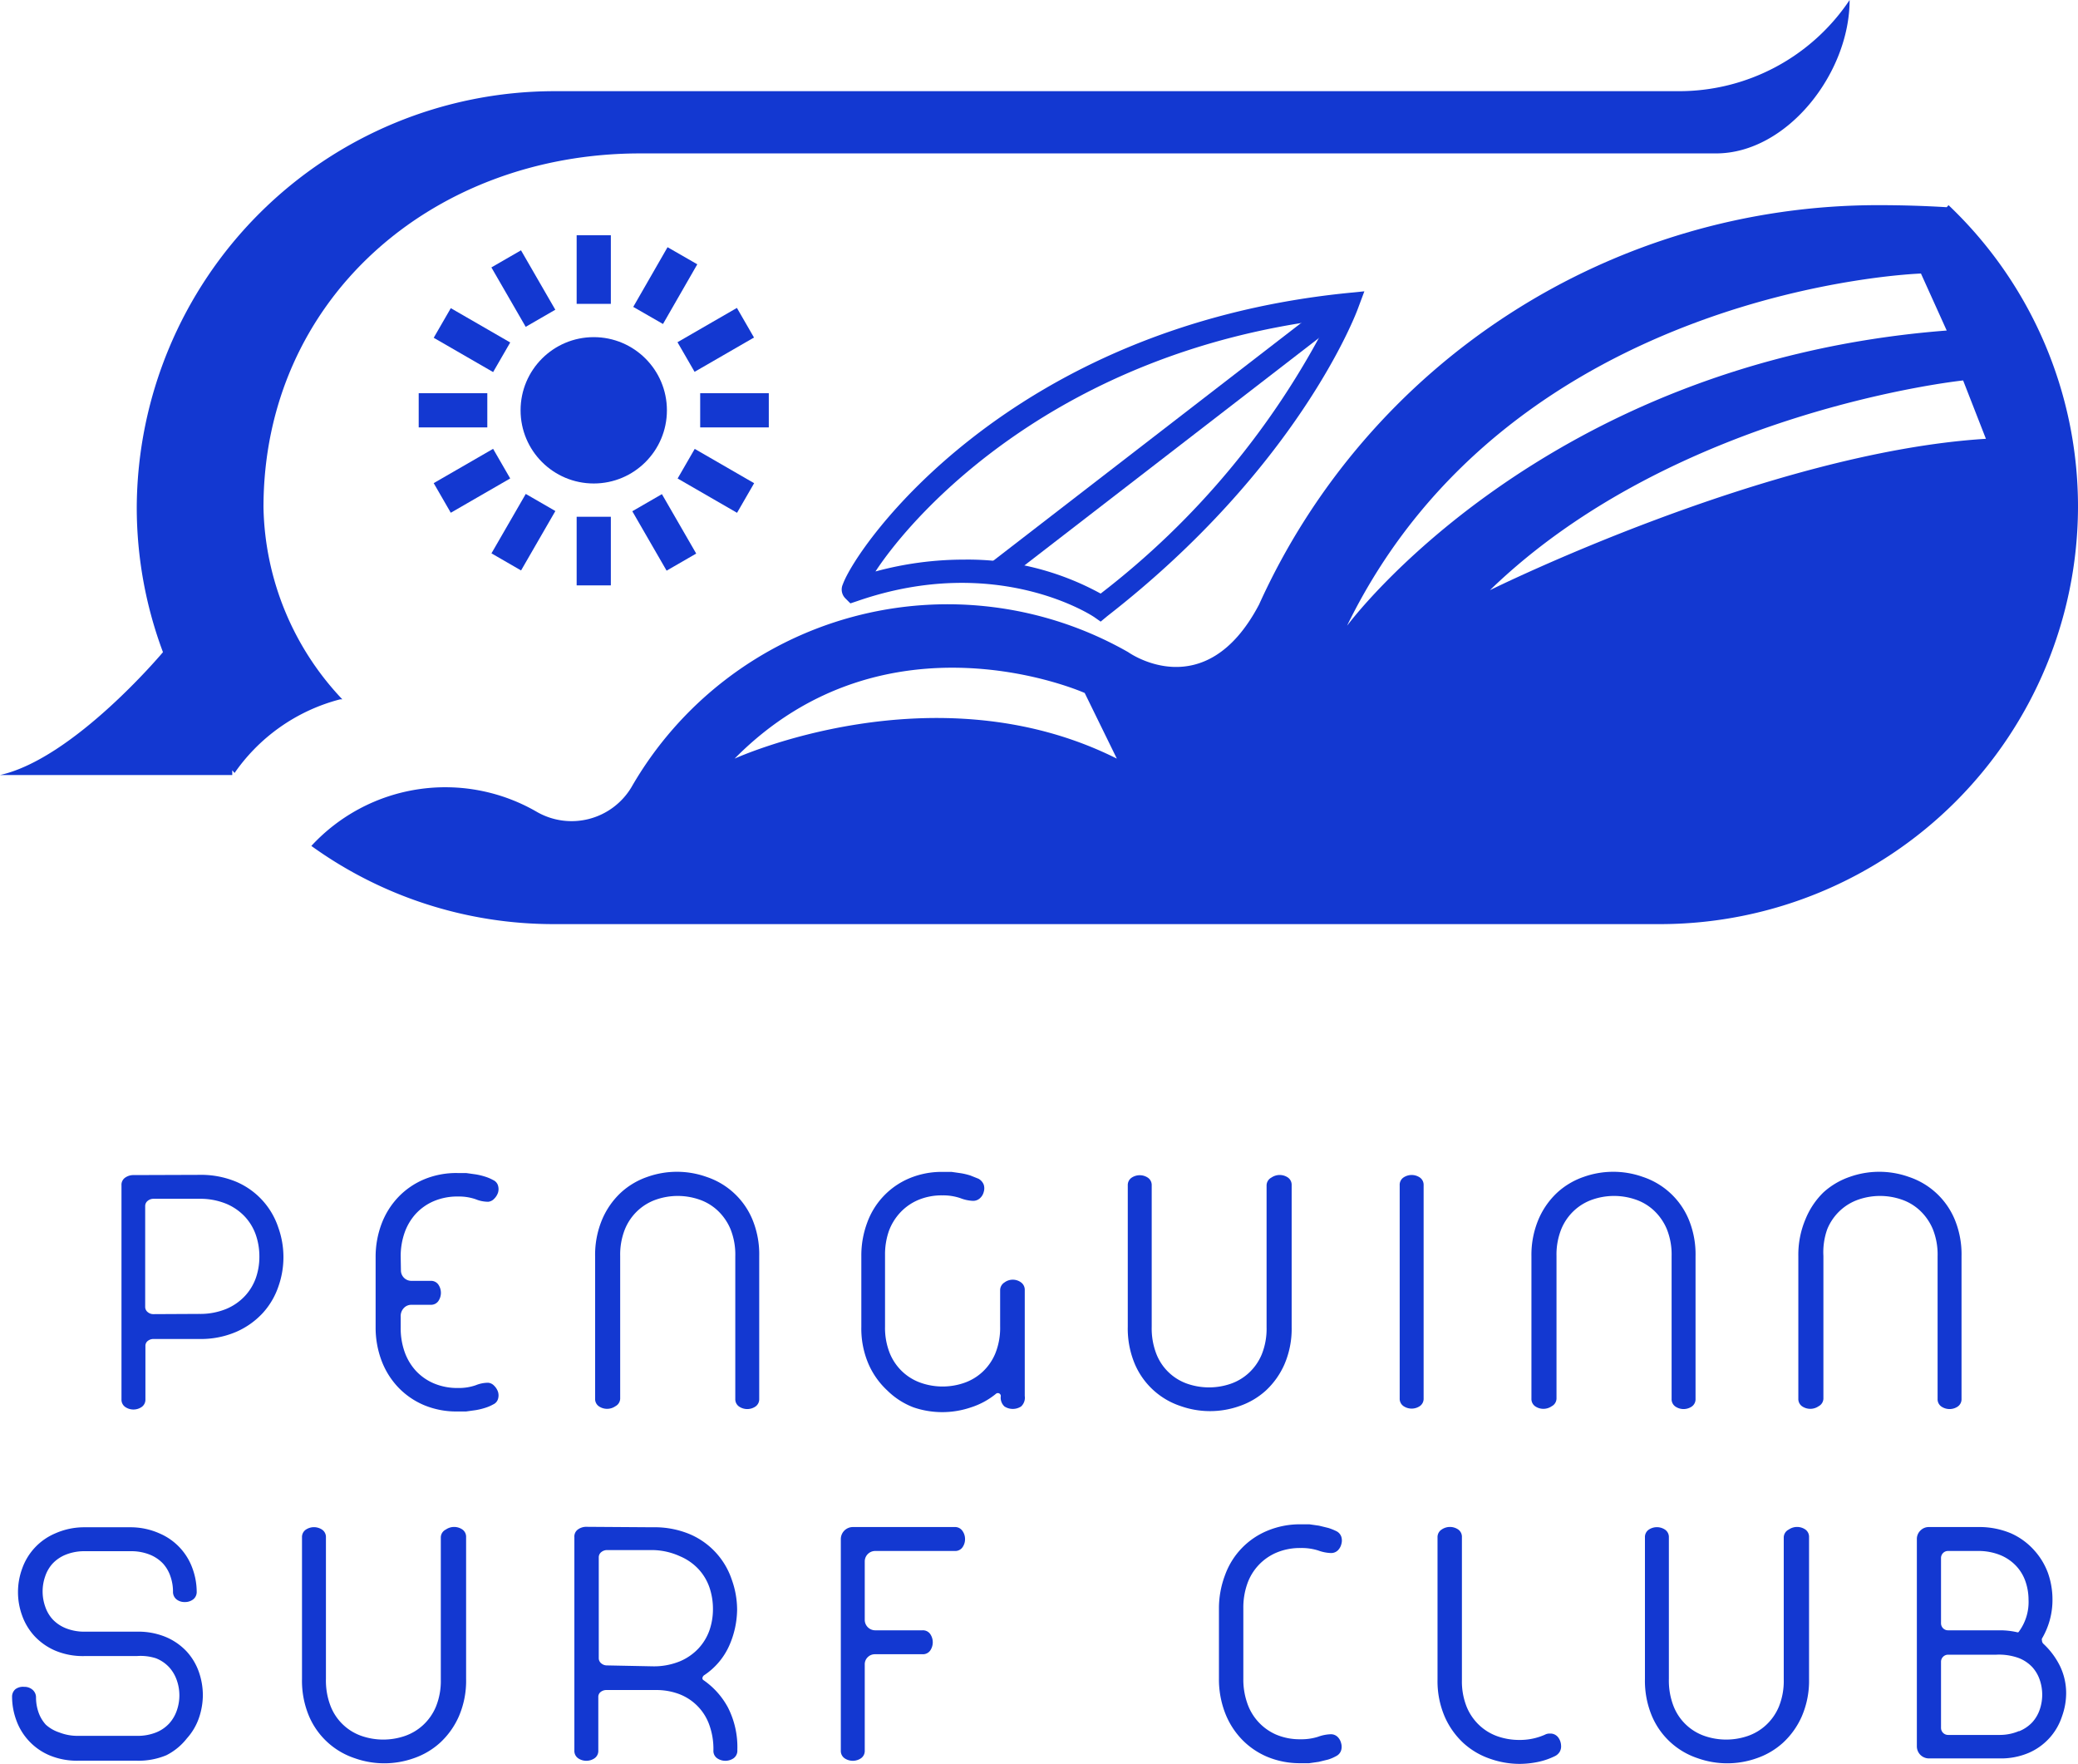 <svg xmlns="http://www.w3.org/2000/svg" viewBox="0 0 91.17 77.39"><defs><style>.cls-1{fill:#1338d1;}</style></defs><title>Asset 1</title><g id="Layer_2" data-name="Layer 2"><g id="Layer_1-2" data-name="Layer 1"><circle class="cls-1" cx="26.05" cy="18" r="3.21"/><path class="cls-1" d="M48.29,27.27l-.3-.21s-4.21-2.83-10.38-.69h0l-.3.1-.23-.23a.55.55,0,0,1-.1-.61c.61-1.69,7.26-11.25,22.08-12.77l.8-.08-.28.75c-.1.28-2.65,7-11,13.5Zm-6-2.72a12.12,12.12,0,0,1,6,1.49A35.61,35.61,0,0,0,58.3,14C46.43,15.47,40.16,22.4,38.41,25.07A14.77,14.77,0,0,1,42.26,24.55Z"/><rect class="cls-1" x="41.81" y="18.76" width="19.31" height="1" transform="matrix(0.79, -0.61, 0.61, 0.79, -1.06, 35.41)"/><rect class="cls-1" x="30.72" y="17.25" width="3.01" height="1.5"/><rect class="cls-1" x="30.65" y="19.59" width="1.5" height="3.01" transform="translate(-2.56 37.74) rotate(-60)"/><rect class="cls-1" x="28.39" y="21.85" width="1.5" height="3.01" transform="translate(-7.77 17.7) rotate(-30)"/><rect class="cls-1" x="25.3" y="22.67" width="1.5" height="3.01"/><rect class="cls-1" x="21.46" y="22.6" width="3.01" height="1.5" transform="translate(-8.74 31.56) rotate(-60)"/><rect class="cls-1" x="19.2" y="20.34" width="3.01" height="1.5" transform="translate(-7.77 13.18) rotate(-30)"/><rect class="cls-1" x="18.37" y="17.25" width="3.01" height="1.5"/><rect class="cls-1" x="19.95" y="13.41" width="1.5" height="3.01" transform="translate(-2.56 25.39) rotate(-60)"/><rect class="cls-1" x="22.21" y="11.15" width="1.5" height="3.01" transform="translate(-3.25 13.18) rotate(-30)"/><rect class="cls-1" x="25.3" y="10.32" width="1.5" height="3.01"/><rect class="cls-1" x="27.64" y="11.9" width="3.01" height="1.5" transform="matrix(0.5, -0.87, 0.87, 0.5, 3.61, 31.56)"/><rect class="cls-1" x="29.9" y="14.16" width="3.01" height="1.5" transform="translate(-3.25 17.7) rotate(-30)"/><path class="cls-1" d="M85.49,9l-.08.09Q83.93,9,82.41,9A29.81,29.81,0,0,0,55.24,26.52c-2.37,4.51-5.74,2.09-5.74,2.09h0a16,16,0,0,0-21.8,5.93h0a3.06,3.06,0,0,1-4.14,1.08h0a8,8,0,0,0-9.9,1.49h0A18.16,18.16,0,0,0,24.3,40.54H72.89A18.34,18.34,0,0,0,91.17,22.26h0A18.24,18.24,0,0,0,85.49,9ZM32.23,33.28c6.68-6.76,15.36-2.88,15.36-2.88L49,33.28C41,29.27,32.23,33.28,32.23,33.28Zm26.88-5.85C66.37,12.57,84.28,12,84.28,12l1.13,2.5C67.63,15.87,59.11,27.44,59.11,27.44Zm6.26-1.54c8.14-7.89,20.76-9.2,20.76-9.2l1,2.56C77.58,19.84,65.37,25.89,65.37,25.89Z"/><path class="cls-1" d="M73.64,4H24.3A18.34,18.34,0,0,0,6,22.26H6a18.12,18.12,0,0,0,1.15,6.35h0S3.24,33.28,0,34H10.19l0-.21.1.12-.06.09a8.11,8.11,0,0,1,4.69-3.32l.1,0a12.57,12.57,0,0,1-3.46-8.42c0-9.13,7.4-15.53,16.53-15.53h47.2c3.11,0,5.86-3.51,5.86-6.73A9,9,0,0,1,73.64,4Z"/><path class="cls-1" d="M8.74,51.54a4,4,0,0,1,1.64.31,3.31,3.31,0,0,1,1.83,2,3.86,3.86,0,0,1,0,2.6,3.3,3.3,0,0,1-.68,1.15,3.48,3.48,0,0,1-1.15.82,3.93,3.93,0,0,1-1.64.32h-2a.4.4,0,0,0-.25.08.27.27,0,0,0-.11.23v2.34a.39.39,0,0,1-.16.33.64.64,0,0,1-.73,0,.39.39,0,0,1-.16-.33V52a.38.38,0,0,1,.15-.33.63.63,0,0,1,.34-.12Zm0,6.1a3,3,0,0,0,1.19-.22,2.38,2.38,0,0,0,.82-.57,2.29,2.29,0,0,0,.48-.8,2.84,2.84,0,0,0,.15-.93,2.9,2.9,0,0,0-.15-.93,2.28,2.28,0,0,0-.48-.81,2.38,2.38,0,0,0-.82-.57,3,3,0,0,0-1.19-.22h-2a.4.4,0,0,0-.26.09.29.29,0,0,0-.11.23v4.42a.29.29,0,0,0,.11.23.38.38,0,0,0,.25.09Z"/><path class="cls-1" d="M17.59,55.73a.46.46,0,0,0,.46.46h.85a.39.39,0,0,1,.33.16.64.64,0,0,1,0,.73.39.39,0,0,1-.33.16h-.85a.45.45,0,0,0-.33.14.51.51,0,0,0-.14.38v.48a3.11,3.11,0,0,0,.17,1.06,2.42,2.42,0,0,0,.5.84,2.31,2.31,0,0,0,.79.55,2.64,2.64,0,0,0,1.06.2,2.25,2.25,0,0,0,.77-.12,1.44,1.44,0,0,1,.55-.11.41.41,0,0,1,.26.13.68.68,0,0,1,.17.27.54.54,0,0,1,0,.31.38.38,0,0,1-.21.24,1.85,1.85,0,0,1-.35.15,2.94,2.94,0,0,1-.41.1l-.43.06-.38,0a3.67,3.67,0,0,1-1.47-.28,3.37,3.37,0,0,1-1.13-.78,3.48,3.48,0,0,1-.73-1.17,4.11,4.11,0,0,1-.26-1.47V55.16a4.11,4.11,0,0,1,.26-1.47,3.48,3.48,0,0,1,.73-1.17,3.37,3.37,0,0,1,1.13-.78,3.67,3.67,0,0,1,1.47-.28l.38,0,.43.06a3,3,0,0,1,.41.1,1.86,1.86,0,0,1,.35.15.38.38,0,0,1,.21.24.54.54,0,0,1,0,.31.68.68,0,0,1-.17.27.41.41,0,0,1-.26.13,1.44,1.44,0,0,1-.55-.11,2.25,2.25,0,0,0-.77-.12,2.64,2.64,0,0,0-1.06.2,2.31,2.31,0,0,0-.79.55,2.42,2.42,0,0,0-.5.84,3.11,3.11,0,0,0-.17,1.06Z"/><path class="cls-1" d="M27,61.69a.64.64,0,0,1-.73,0,.39.39,0,0,1-.16-.33V55.11a4,4,0,0,1,.32-1.64,3.46,3.46,0,0,1,.82-1.16,3.31,3.31,0,0,1,1.15-.68,3.87,3.87,0,0,1,2.6,0,3.31,3.31,0,0,1,2,1.84,4,4,0,0,1,.31,1.64v6.26a.39.39,0,0,1-.16.33.64.64,0,0,1-.73,0,.39.39,0,0,1-.16-.33V55.12a3,3,0,0,0-.21-1.2,2.39,2.39,0,0,0-.57-.82,2.23,2.23,0,0,0-.81-.48,2.9,2.9,0,0,0-1.87,0,2.28,2.28,0,0,0-.81.48,2.31,2.31,0,0,0-.57.82,3,3,0,0,0-.21,1.18v6.26A.39.39,0,0,1,27,61.69Z"/><path class="cls-1" d="M44.07,56.26a.61.61,0,0,1,.73,0,.4.4,0,0,1,.16.34v4.64a.52.52,0,0,1-.16.46.67.67,0,0,1-.73,0,.52.52,0,0,1-.16-.46.13.13,0,0,0-.22-.09,3.32,3.32,0,0,1-1.09.59,3.9,3.9,0,0,1-2.52,0A3.31,3.31,0,0,1,38.93,61a3.48,3.48,0,0,1-.82-1.15,3.93,3.93,0,0,1-.32-1.64V55.1a4.12,4.12,0,0,1,.26-1.47,3.34,3.34,0,0,1,1.85-1.94,3.67,3.67,0,0,1,1.47-.28l.38,0,.42.06a3,3,0,0,1,.41.1l.35.14a.51.51,0,0,1,.23.26.53.53,0,0,1,0,.32.55.55,0,0,1-.16.27.44.44,0,0,1-.32.12,1.72,1.72,0,0,1-.55-.12,2.34,2.34,0,0,0-.78-.12,2.65,2.65,0,0,0-1.06.2,2.31,2.31,0,0,0-.79.55A2.41,2.41,0,0,0,39,54a3.12,3.12,0,0,0-.17,1.06v3.13a3,3,0,0,0,.21,1.18,2.31,2.31,0,0,0,.57.82,2.27,2.27,0,0,0,.81.48,2.9,2.9,0,0,0,1.87,0,2.27,2.27,0,0,0,.81-.48,2.31,2.31,0,0,0,.57-.82,3,3,0,0,0,.21-1.18V56.6A.4.4,0,0,1,44.07,56.26Z"/><path class="cls-1" d="M55.78,51.66a.64.64,0,0,1,.73,0,.39.39,0,0,1,.16.33v6.23a3.93,3.93,0,0,1-.32,1.64A3.48,3.48,0,0,1,55.54,61a3.31,3.31,0,0,1-1.15.68,3.87,3.87,0,0,1-2.6,0,3.31,3.31,0,0,1-2-1.84,4,4,0,0,1-.31-1.64V52a.39.39,0,0,1,.16-.33.64.64,0,0,1,.73,0,.39.39,0,0,1,.16.33V58.2a3.1,3.1,0,0,0,.21,1.21,2.25,2.25,0,0,0,1.37,1.3,2.92,2.92,0,0,0,1.87,0,2.27,2.27,0,0,0,.81-.48,2.31,2.31,0,0,0,.57-.82,3,3,0,0,0,.21-1.18V52A.39.39,0,0,1,55.78,51.66Z"/><path class="cls-1" d="M61.57,51.66a.64.64,0,0,1,.73,0,.39.39,0,0,1,.16.33v9.36a.39.39,0,0,1-.16.33.64.64,0,0,1-.73,0,.39.39,0,0,1-.16-.33V52A.39.39,0,0,1,61.57,51.66Z"/><path class="cls-1" d="M68.08,61.69a.64.64,0,0,1-.73,0,.39.39,0,0,1-.16-.33V55.11a4,4,0,0,1,.32-1.64,3.46,3.46,0,0,1,.82-1.16,3.31,3.31,0,0,1,1.15-.68,3.87,3.87,0,0,1,2.6,0,3.31,3.31,0,0,1,2,1.84,4,4,0,0,1,.31,1.64v6.26a.39.39,0,0,1-.16.33.64.64,0,0,1-.73,0,.39.39,0,0,1-.16-.33V55.12a3,3,0,0,0-.21-1.2,2.39,2.39,0,0,0-.57-.82,2.23,2.23,0,0,0-.81-.48,2.9,2.9,0,0,0-1.87,0,2.28,2.28,0,0,0-.81.48,2.31,2.31,0,0,0-.57.82,3,3,0,0,0-.21,1.18v6.26A.39.39,0,0,1,68.08,61.69Z"/><path class="cls-1" d="M79.79,61.69a.64.64,0,0,1-.73,0,.39.39,0,0,1-.16-.33V55.11a4,4,0,0,1,.32-1.64A3.46,3.46,0,0,1,80,52.31a3.31,3.31,0,0,1,1.15-.68,3.87,3.87,0,0,1,2.6,0,3.31,3.31,0,0,1,2,1.84,4,4,0,0,1,.31,1.64v6.26a.39.39,0,0,1-.16.33.64.64,0,0,1-.73,0,.39.39,0,0,1-.16-.33V55.12a3,3,0,0,0-.21-1.2,2.39,2.39,0,0,0-.57-.82,2.23,2.23,0,0,0-.81-.48,2.9,2.9,0,0,0-1.87,0,2.28,2.28,0,0,0-.81.48,2.31,2.31,0,0,0-.57.82A3,3,0,0,0,80,55.1v6.26A.39.39,0,0,1,79.79,61.69Z"/><path class="cls-1" d="M1.68,75.09a1.58,1.58,0,0,0,.33.57A1.63,1.63,0,0,0,2.6,76a2.18,2.18,0,0,0,.84.15H6A2.18,2.18,0,0,0,6.85,76a1.58,1.58,0,0,0,.58-.4,1.64,1.64,0,0,0,.33-.57,2,2,0,0,0,.11-.66,2,2,0,0,0-.11-.65,1.65,1.65,0,0,0-.33-.57,1.58,1.58,0,0,0-.58-.4A2.18,2.18,0,0,0,6,72.65H3.7a3.12,3.12,0,0,1-1.28-.24,2.71,2.71,0,0,1-.91-.64,2.63,2.63,0,0,1-.54-.9,3,3,0,0,1,0-2.05,2.62,2.62,0,0,1,1.45-1.55A3.12,3.12,0,0,1,3.7,67h2A3.12,3.12,0,0,1,7,67.27a2.63,2.63,0,0,1,1.45,1.55,3,3,0,0,1,.18,1,.41.41,0,0,1-.15.34.58.58,0,0,1-.37.12.56.56,0,0,1-.37-.12.42.42,0,0,1-.15-.34,2,2,0,0,0-.11-.66,1.58,1.58,0,0,0-.33-.57,1.63,1.63,0,0,0-.58-.39,2.18,2.18,0,0,0-.84-.15h-2a2.18,2.18,0,0,0-.84.15,1.63,1.63,0,0,0-.58.39,1.58,1.58,0,0,0-.33.57,2,2,0,0,0,0,1.31,1.58,1.58,0,0,0,.33.57,1.63,1.63,0,0,0,.58.39,2.18,2.18,0,0,0,.84.15H6a3.15,3.15,0,0,1,1.29.24,2.67,2.67,0,0,1,.91.64,2.61,2.61,0,0,1,.53.9,3.1,3.1,0,0,1,.17,1,3.13,3.13,0,0,1-.17,1,2.61,2.61,0,0,1-.53.9A2.67,2.67,0,0,1,7.3,77,3.15,3.15,0,0,1,6,77.24H3.44A3.12,3.12,0,0,1,2.16,77,2.64,2.64,0,0,1,.71,75.45a3,3,0,0,1-.18-1,.43.43,0,0,1,.15-.35A.56.56,0,0,1,1.06,74a.54.54,0,0,1,.37.13.44.44,0,0,1,.15.35A2,2,0,0,0,1.68,75.09Z"/><path class="cls-1" d="M19.56,67.1a.64.64,0,0,1,.73,0,.39.39,0,0,1,.16.33v6.23a3.93,3.93,0,0,1-.32,1.64,3.48,3.48,0,0,1-.82,1.15,3.31,3.31,0,0,1-1.15.68,3.87,3.87,0,0,1-2.6,0,3.31,3.31,0,0,1-2-1.84,4,4,0,0,1-.31-1.64V67.44a.39.39,0,0,1,.16-.33.64.64,0,0,1,.73,0,.39.39,0,0,1,.16.33v6.21a3.1,3.1,0,0,0,.21,1.21,2.25,2.25,0,0,0,1.37,1.3,2.92,2.92,0,0,0,1.87,0,2.27,2.27,0,0,0,.81-.48,2.31,2.31,0,0,0,.57-.82,3,3,0,0,0,.21-1.18V67.44A.39.39,0,0,1,19.56,67.1Z"/><path class="cls-1" d="M28.64,67a4,4,0,0,1,1.64.31,3.31,3.31,0,0,1,1.83,2,3.91,3.91,0,0,1,.23,1.3A4,4,0,0,1,32,72.18a3.05,3.05,0,0,1-1.09,1.3.19.19,0,0,0-.09.12.1.1,0,0,0,.05.11,3.43,3.43,0,0,1,1.07,1.2,3.83,3.83,0,0,1,.41,1.86.41.41,0,0,1-.16.36.64.64,0,0,1-.73,0,.39.39,0,0,1-.16-.33,3.1,3.1,0,0,0-.21-1.21,2.25,2.25,0,0,0-1.37-1.3,2.84,2.84,0,0,0-.93-.15H26.61a.4.4,0,0,0-.25.08.27.27,0,0,0-.11.23V76.8a.39.39,0,0,1-.16.33.64.64,0,0,1-.73,0,.39.39,0,0,1-.16-.33V67.43a.38.38,0,0,1,.15-.33.63.63,0,0,1,.34-.12Zm0,6.1a3,3,0,0,0,1.19-.22,2.38,2.38,0,0,0,.82-.57,2.29,2.29,0,0,0,.48-.8,2.84,2.84,0,0,0,.15-.93,2.9,2.9,0,0,0-.15-.93,2.28,2.28,0,0,0-.48-.81,2.38,2.38,0,0,0-.82-.57A3,3,0,0,0,28.64,68h-2a.4.4,0,0,0-.26.09.29.29,0,0,0-.11.23v4.42a.29.29,0,0,0,.11.23.38.38,0,0,0,.25.09Z"/><path class="cls-1" d="M40.81,71.68a.64.64,0,0,1,0,.73.39.39,0,0,1-.33.16H38.39a.44.44,0,0,0-.32.13.43.43,0,0,0-.13.32V76.8a.39.39,0,0,1-.16.33.64.64,0,0,1-.73,0,.39.39,0,0,1-.16-.33V67.52a.53.53,0,0,1,.53-.53h4.47a.39.39,0,0,1,.33.16.61.61,0,0,1,.12.37.61.61,0,0,1-.12.37.39.39,0,0,1-.33.15H38.39a.46.46,0,0,0-.45.45v2.58a.46.46,0,0,0,.45.45h2.09A.39.39,0,0,1,40.81,71.68Z"/><path class="cls-1" d="M53.75,69.09a3.32,3.32,0,0,1,1.86-1.94,3.71,3.71,0,0,1,1.47-.28l.37,0,.42.06.41.1a2.53,2.53,0,0,1,.35.14.43.43,0,0,1,.22.25.56.56,0,0,1,0,.32.58.58,0,0,1-.15.27.42.42,0,0,1-.31.12,1.77,1.77,0,0,1-.55-.11,2.41,2.41,0,0,0-.77-.11,2.65,2.65,0,0,0-1.06.2,2.31,2.31,0,0,0-1.29,1.38,3.12,3.12,0,0,0-.17,1.06v3.1a3.12,3.12,0,0,0,.17,1.06A2.31,2.31,0,0,0,56,76.1a2.65,2.65,0,0,0,1.06.2,2.41,2.41,0,0,0,.77-.11,1.77,1.77,0,0,1,.55-.11.42.42,0,0,1,.31.12.58.58,0,0,1,.15.27.56.56,0,0,1,0,.32.43.43,0,0,1-.22.25,1.81,1.81,0,0,1-.35.15l-.41.1-.42.06-.37,0a3.72,3.72,0,0,1-1.47-.28,3.35,3.35,0,0,1-1.13-.78,3.48,3.48,0,0,1-.73-1.17,4.11,4.11,0,0,1-.26-1.47v-3.1A4.12,4.12,0,0,1,53.75,69.09Z"/><path class="cls-1" d="M63.25,67.1a.64.64,0,0,1,.73,0,.39.39,0,0,1,.16.33V73.7a3,3,0,0,0,.21,1.18,2.31,2.31,0,0,0,.57.82,2.27,2.27,0,0,0,.81.48,2.9,2.9,0,0,0,.93.15,2.7,2.7,0,0,0,1.12-.23.43.43,0,0,1,.22-.05.43.43,0,0,1,.35.15.63.63,0,0,1,.14.37.47.47,0,0,1-.06.28.5.5,0,0,1-.21.19,3.16,3.16,0,0,1-.77.26,4.1,4.1,0,0,1-.79.08,3.91,3.91,0,0,1-1.3-.23,3.31,3.31,0,0,1-1.15-.68,3.48,3.48,0,0,1-.82-1.15,3.94,3.94,0,0,1-.32-1.64V67.44A.39.39,0,0,1,63.25,67.1Z"/><path class="cls-1" d="M78.48,67.1a.64.64,0,0,1,.73,0,.39.39,0,0,1,.16.33v6.23a3.93,3.93,0,0,1-.32,1.64,3.48,3.48,0,0,1-.82,1.15,3.31,3.31,0,0,1-1.15.68,3.87,3.87,0,0,1-2.6,0,3.31,3.31,0,0,1-2-1.84,4,4,0,0,1-.31-1.64V67.44a.39.39,0,0,1,.16-.33.64.64,0,0,1,.73,0,.39.39,0,0,1,.16.33v6.21a3.1,3.1,0,0,0,.21,1.21,2.25,2.25,0,0,0,1.37,1.3,2.92,2.92,0,0,0,1.87,0,2.27,2.27,0,0,0,.81-.48,2.31,2.31,0,0,0,.57-.82,3,3,0,0,0,.21-1.18V67.44A.39.39,0,0,1,78.48,67.1Z"/><path class="cls-1" d="M84.26,67.14a.51.51,0,0,1,.37-.15h2.15a3.58,3.58,0,0,1,1.46.28,3,3,0,0,1,1,.73,3.05,3.05,0,0,1,.61,1,3.49,3.49,0,0,1,.2,1.15,3.33,3.33,0,0,1-.46,1.73.13.13,0,0,0,0,.09.2.2,0,0,0,.06.14,3.36,3.36,0,0,1,.74,1,2.73,2.73,0,0,1,.26,1.18,3,3,0,0,1-.18,1A2.63,2.63,0,0,1,89,76.9a3.11,3.11,0,0,1-1.28.24H84.63a.53.53,0,0,1-.53-.53V67.52A.51.51,0,0,1,84.26,67.14Zm4.22,4.46a.1.1,0,0,0,.08,0A2.19,2.19,0,0,0,89,70.18a2.47,2.47,0,0,0-.13-.79,1.9,1.9,0,0,0-.41-.69,2,2,0,0,0-.7-.48,2.56,2.56,0,0,0-1-.18H85.47a.3.3,0,0,0-.22.09.31.31,0,0,0-.09.23V71.2a.31.31,0,0,0,.09.23.3.3,0,0,0,.22.09h2.28A3.37,3.37,0,0,1,88.48,71.6Zm.1,4.35a1.63,1.63,0,0,0,.58-.39,1.59,1.59,0,0,0,.33-.56,2,2,0,0,0,.11-.66,2,2,0,0,0-.11-.65,1.59,1.59,0,0,0-.33-.56,1.63,1.63,0,0,0-.58-.39,2.54,2.54,0,0,0-1-.15H85.47a.31.31,0,0,0-.31.31v2.9a.31.31,0,0,0,.31.31h2.28A2.14,2.14,0,0,0,88.58,75.94Z"/></g></g></svg>